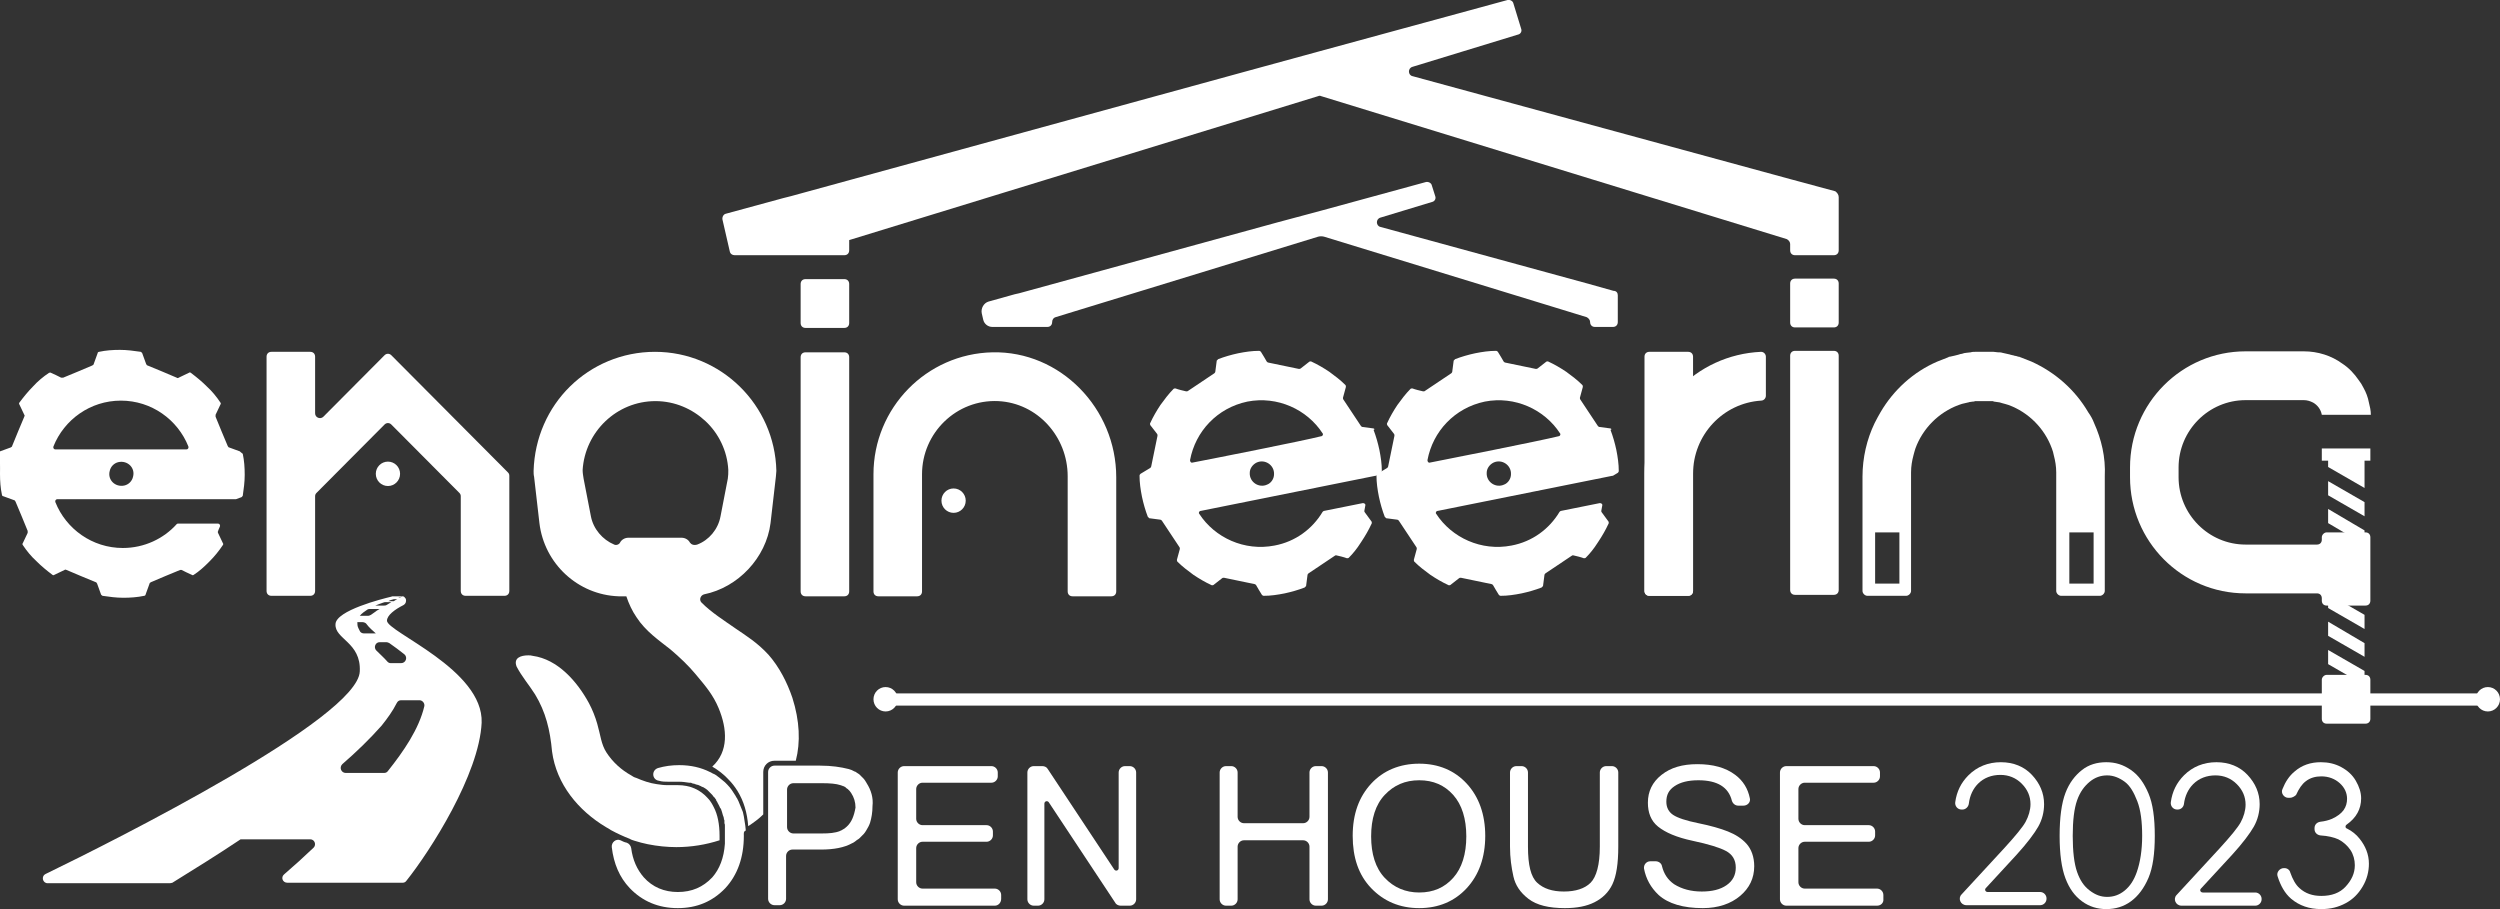 <svg width="759" height="276" viewBox="0 0 759 276" fill="none" xmlns="http://www.w3.org/2000/svg">
<rect x="0" y="0" width="759" height="276" fill="#333333" stroke="none"/>
<g clip-path="url(#clip0_288_9318)">
<path d="M225.828 253.778C225.828 260.296 223.912 265.629 220.226 269.629C216.394 273.629 211.677 275.704 205.781 275.704C199.884 275.704 195.02 273.629 191.187 269.629C188.092 266.37 186.323 262.222 185.733 257.185C185.586 255.704 187.06 254.518 188.386 255.111C188.976 255.407 189.566 255.704 190.303 255.852C191.04 256.148 191.482 256.741 191.629 257.481C192.072 261.037 193.398 264 195.462 266.37C198.115 269.333 201.653 270.815 205.781 270.815C210.055 270.815 213.446 269.333 216.246 266.37C218.458 263.852 219.784 260.444 220.079 256.148V255.555V255.259C220.079 255.111 220.079 254.963 220.079 254.815V254.667C220.079 254.518 220.079 254.37 220.079 254.222C220.079 254.074 220.079 253.926 220.079 253.778C220.079 253.185 220.079 252.741 220.079 252.296C220.079 252 220.079 251.852 220.079 251.555V251.407C220.079 251.259 220.079 251.111 220.079 250.963C220.079 250.815 220.079 250.815 220.079 250.667C220.079 250.37 220.079 250.222 219.932 249.926V249.778C219.932 249.629 219.932 249.629 219.932 249.481C219.932 249.333 219.932 249.333 219.932 249.185C219.932 249.037 219.932 248.889 219.784 248.741C219.784 248.741 219.784 248.741 219.784 248.592C219.784 248.296 219.637 247.852 219.489 247.555C219.342 247.259 219.342 246.815 219.195 246.518C219.195 246.37 219.047 246.222 219.047 246.074C219.047 245.926 218.9 245.778 218.9 245.629C218.9 245.481 218.9 245.481 218.752 245.481C218.752 245.333 218.605 245.333 218.605 245.185C218.458 245.037 218.458 244.741 218.31 244.592C218.31 244.444 218.163 244.444 218.163 244.296C218.163 244.148 218.015 244.148 218.015 244C218.015 244 218.015 243.852 217.868 243.852C217.868 243.852 217.868 243.852 217.868 243.704C217.868 243.704 217.72 243.555 217.72 243.407C217.573 243.259 217.426 243.111 217.426 242.815C217.278 242.667 217.278 242.518 217.131 242.518C217.131 242.518 217.131 242.518 217.131 242.37C217.131 242.222 216.983 242.222 216.836 242.074C216.836 242.074 216.836 242.074 216.689 241.926L216.246 241.333C216.099 241.185 215.952 241.037 215.657 240.741L215.509 240.592L215.362 240.444C215.215 240.296 214.92 240 214.772 239.852C214.625 239.704 214.33 239.555 214.183 239.407C213.888 239.259 213.741 239.111 213.446 238.963C213.446 238.963 213.446 238.963 213.298 238.963C213.298 238.963 213.151 238.815 213.003 238.815C212.856 238.667 212.709 238.667 212.414 238.518C212.119 238.37 211.824 238.222 211.529 238.222C211.382 238.222 211.235 238.074 211.087 238.074C210.94 238.074 210.94 238.074 210.792 237.926H210.645C210.35 237.926 210.055 237.778 209.761 237.629C209.613 237.629 209.466 237.629 209.466 237.629C209.318 237.629 209.171 237.629 209.171 237.629C208.139 237.481 207.255 237.333 206.223 237.333C205.633 237.333 205.191 237.333 204.749 237.333H204.601H204.454C204.012 237.333 203.569 237.333 202.98 237.333C201.948 237.333 201.063 237.333 200.032 237.037C197.968 236.741 197.673 233.926 199.737 233.185C201.801 232.592 203.864 232.296 206.223 232.296C209.76 232.296 212.856 233.037 215.509 234.37C215.952 234.518 216.246 234.815 216.689 234.963C217.131 235.111 217.426 235.407 217.868 235.704C218.015 235.852 218.31 236 218.458 236.148C219.047 236.592 219.489 237.037 220.079 237.481C220.374 237.778 220.521 237.926 220.816 238.222C221.848 239.259 222.585 240.444 223.322 241.629C223.469 241.926 223.617 242.222 223.764 242.37C223.912 242.667 224.059 242.963 224.206 243.259C224.649 244.296 225.091 245.481 225.533 246.518C225.68 246.963 225.68 247.407 225.828 247.852C225.975 248.741 226.123 249.629 226.27 250.667C226.27 251.111 226.418 251.555 226.418 252.148C225.681 252.444 225.828 253.037 225.828 253.778Z" fill="white"/>
<path d="M302.037 274.963H274.472C273.44 274.963 272.556 274.074 272.556 273.037V234.519C272.556 233.482 273.44 232.593 274.472 232.593H301.006C302.037 232.593 302.922 233.482 302.922 234.519V235.704C302.922 236.741 302.037 237.63 301.006 237.63H280.074C279.042 237.63 278.157 238.519 278.157 239.556V248.593C278.157 249.63 279.042 250.519 280.074 250.519H299.531C300.563 250.519 301.448 251.408 301.448 252.445V253.63C301.448 254.667 300.563 255.556 299.531 255.556H280.074C279.042 255.556 278.157 256.445 278.157 257.482V267.852C278.157 268.889 279.042 269.778 280.074 269.778H302.037C303.069 269.778 303.954 270.667 303.954 271.704V272.889C303.954 274.074 303.069 274.963 302.037 274.963Z" fill="white"/>
<path d="M343.016 274.963H340.216C339.626 274.963 338.889 274.667 338.594 274.074L318.399 243.556C317.957 242.963 317.073 243.259 317.073 244V273.037C317.073 274.074 316.188 274.963 315.157 274.963H313.83C312.798 274.963 311.914 274.074 311.914 273.037V234.519C311.914 233.482 312.798 232.593 313.83 232.593H316.483C317.073 232.593 317.81 232.889 318.105 233.482L338.299 264C338.742 264.593 339.626 264.296 339.626 263.556V234.519C339.626 233.482 340.511 232.593 341.542 232.593H343.016C344.048 232.593 344.933 233.482 344.933 234.519V273.037C344.933 274.074 344.048 274.963 343.016 274.963Z" fill="white"/>
<path d="M401.243 274.963H399.474C398.442 274.963 397.557 274.074 397.557 273.037V257.037C397.557 256 396.673 255.111 395.641 255.111H377.657C376.626 255.111 375.741 256 375.741 257.037V273.037C375.741 274.074 374.857 274.963 373.825 274.963H372.203C371.172 274.963 370.287 274.074 370.287 273.037V234.519C370.287 233.482 371.172 232.593 372.203 232.593H373.825C374.857 232.593 375.741 233.482 375.741 234.519V248C375.741 249.037 376.626 249.926 377.657 249.926H395.641C396.673 249.926 397.557 249.037 397.557 248V234.519C397.557 233.482 398.442 232.593 399.474 232.593H401.243C402.275 232.593 403.159 233.482 403.159 234.519V273.037C403.159 274.074 402.275 274.963 401.243 274.963Z" fill="white"/>
<path d="M430.871 231.852C436.768 231.852 441.632 233.926 445.317 237.926C449.002 241.926 450.919 247.259 450.919 253.778C450.919 260.296 449.002 265.63 445.317 269.63C441.632 273.63 436.768 275.704 430.871 275.704C424.975 275.704 420.111 273.63 416.278 269.63C412.445 265.63 410.677 260.296 410.677 253.778C410.677 247.111 412.593 241.926 416.278 237.926C419.963 233.926 424.975 231.852 430.871 231.852ZM430.871 270.963C435.146 270.963 438.536 269.482 441.19 266.519C443.843 263.556 445.17 259.259 445.17 253.926C445.17 248.593 443.843 244.296 441.19 241.334C438.536 238.371 435.146 236.889 430.871 236.889C426.596 236.889 423.206 238.371 420.405 241.334C417.605 244.296 416.278 248.593 416.278 253.926C416.278 259.259 417.605 263.556 420.405 266.519C423.206 269.482 426.744 270.963 430.871 270.963Z" fill="white"/>
<path d="M475.094 275.704C470.229 275.704 466.544 274.815 464.038 272.889C461.532 270.963 460.058 268.741 459.468 266.074C458.879 263.408 458.437 260.445 458.437 257.037V234.519C458.437 233.482 459.321 232.593 460.353 232.593H461.974C463.006 232.593 463.891 233.482 463.891 234.519V257.037C463.891 262.667 464.775 266.222 466.691 268C468.608 269.778 471.261 270.667 474.799 270.667C478.337 270.667 481.137 269.778 482.906 268C484.675 266.222 485.707 262.519 485.707 257.037V234.519C485.707 233.482 486.591 232.593 487.623 232.593H489.392C490.424 232.593 491.308 233.482 491.308 234.519V257.037C491.308 262.222 490.719 265.926 489.539 268.445C488.36 270.963 486.444 272.741 484.085 273.926C481.727 275.111 478.779 275.704 475.094 275.704Z" fill="white"/>
<path d="M516.957 275.704C511.061 275.704 506.491 274.37 503.543 271.704C501.185 269.481 499.711 266.815 499.121 263.704C498.974 262.519 499.858 261.481 501.037 261.481H502.659C503.543 261.481 504.428 262.074 504.575 262.963C505.165 265.333 506.344 267.111 508.26 268.444C510.619 269.926 513.42 270.667 516.663 270.667C519.758 270.667 522.264 270.074 524.18 268.741C526.097 267.407 526.981 265.63 526.981 263.407C526.981 261.037 525.949 259.407 524.033 258.37C522.117 257.333 518.726 256.296 513.862 255.259C508.997 254.222 505.607 252.741 503.396 250.963C501.185 249.185 500.3 246.667 500.3 243.704C500.3 240.296 501.627 237.481 504.428 235.259C507.228 233.037 510.766 232 515.336 232C520.053 232 523.885 233.037 526.834 235.259C529.192 237.037 530.666 239.407 531.256 242.37C531.551 243.556 530.519 244.593 529.34 244.593H527.718C526.834 244.593 526.097 244 525.802 243.111C524.77 238.963 521.38 236.889 515.631 236.889C512.535 236.889 510.177 237.481 508.408 238.667C506.639 239.852 505.902 241.333 505.902 243.407C505.902 245.185 506.639 246.519 507.965 247.407C509.292 248.296 511.945 249.185 515.631 249.926C519.316 250.667 522.411 251.556 524.622 252.444C526.834 253.333 528.75 254.519 530.224 256.148C531.698 257.778 532.582 260.148 532.582 262.963C532.582 266.667 531.108 269.63 528.308 272C525.507 274.37 521.674 275.704 516.957 275.704Z" fill="white"/>
<path d="M569.876 274.963H542.311C541.279 274.963 540.395 274.074 540.395 273.037V234.519C540.395 233.482 541.279 232.593 542.311 232.593H568.845C569.876 232.593 570.761 233.482 570.761 234.519V235.704C570.761 236.741 569.876 237.63 568.845 237.63H547.913C546.881 237.63 545.996 238.519 545.996 239.556V248.593C545.996 249.63 546.881 250.519 547.913 250.519H567.371C568.402 250.519 569.287 251.408 569.287 252.445V253.63C569.287 254.667 568.402 255.556 567.371 255.556H547.913C546.881 255.556 545.996 256.445 545.996 257.482V267.852C545.996 268.889 546.881 269.778 547.913 269.778H569.876C570.908 269.778 571.793 270.667 571.793 271.704V272.889C571.94 274.074 571.056 274.963 569.876 274.963Z" fill="white"/>
<path d="M595.82 245.778H595.525C594.346 245.778 593.461 244.741 593.609 243.556C594.051 240.296 595.378 237.63 597.589 235.407C600.242 232.741 603.633 231.407 607.465 231.407C611.298 231.407 614.541 232.741 616.899 235.259C619.258 237.778 620.584 240.741 620.584 244.148C620.584 246.519 619.995 248.889 618.815 250.963C617.636 253.037 615.425 256 612.182 259.556L602.895 269.63C602.453 270.074 602.748 270.815 603.485 270.815H619.405C620.437 270.815 621.321 271.704 621.321 272.741V272.889C621.321 273.926 620.437 274.815 619.405 274.815H596.999C595.23 274.815 594.346 272.741 595.525 271.556L608.644 257.333C611.887 253.778 614.098 251.111 614.983 249.482C615.867 247.852 616.457 245.926 616.457 244.148C616.457 241.778 615.573 239.704 613.804 237.926C612.035 236.148 609.824 235.259 607.318 235.259C604.664 235.259 602.306 236.148 600.537 237.926C599.063 239.407 598.031 241.482 597.736 244C597.589 245.037 596.704 245.778 595.82 245.778Z" fill="white"/>
<path d="M625.302 253.778C625.302 248.148 625.891 243.852 627.07 240.741C628.25 237.63 630.019 235.407 632.082 233.778C634.146 232.148 636.652 231.407 639.453 231.407C642.253 231.407 644.612 232.148 646.97 233.778C649.329 235.407 650.95 237.778 652.277 240.889C653.604 244 654.193 248.296 654.193 253.778C654.193 259.111 653.604 263.407 652.277 266.519C650.95 269.63 649.181 272 646.97 273.63C644.759 275.259 642.253 276 639.453 276C636.799 276 634.293 275.259 632.082 273.63C629.871 272 628.25 269.778 627.07 266.667C625.891 263.556 625.302 259.259 625.302 253.778ZM629.281 253.778C629.281 258.519 629.724 262.222 630.608 264.741C631.493 267.259 632.672 269.037 634.441 270.37C636.21 271.704 637.831 272.296 639.747 272.296C641.664 272.296 643.433 271.704 645.054 270.37C646.676 269.037 647.855 267.259 648.739 264.741C649.771 261.778 650.361 258.074 650.361 253.778C650.361 249.482 649.919 245.926 648.887 243.259C647.855 240.593 646.676 238.519 645.054 237.333C643.433 236.148 641.664 235.407 639.747 235.407C637.831 235.407 636.062 236 634.441 237.333C632.819 238.667 631.493 240.445 630.608 242.963C629.724 245.482 629.281 249.037 629.281 253.778Z" fill="white"/>
<path d="M661.122 245.778H660.974C659.795 245.778 658.91 244.741 659.058 243.556C659.5 240.296 660.827 237.63 663.038 235.407C665.691 232.741 669.082 231.407 672.914 231.407C676.747 231.407 679.99 232.741 682.348 235.259C684.707 237.778 686.033 240.741 686.033 244.148C686.033 246.519 685.444 248.889 684.264 250.963C683.085 253.037 680.874 256 677.631 259.556L668.197 269.778C667.755 270.222 668.05 270.963 668.787 270.963H684.707C685.739 270.963 686.623 271.852 686.623 272.889V273.037C686.623 274.074 685.739 274.963 684.707 274.963H662.301C660.532 274.963 659.647 272.889 660.827 271.704L673.946 257.482C677.189 253.926 679.4 251.259 680.284 249.63C681.169 248 681.759 246.074 681.759 244.296C681.759 241.926 680.874 239.852 679.105 238.074C677.336 236.296 675.125 235.407 672.619 235.407C669.966 235.407 667.607 236.296 665.839 238.074C664.364 239.556 663.333 241.63 663.038 244.148C662.89 245.037 662.153 245.778 661.122 245.778Z" fill="white"/>
<path d="M695.173 242.222H694.73C693.404 242.222 692.372 240.741 692.962 239.556C693.846 237.333 695.025 235.556 696.647 234.222C698.858 232.296 701.511 231.407 704.607 231.407C706.818 231.407 708.882 231.852 710.798 232.889C712.714 233.926 714.188 235.259 715.22 237.037C716.252 238.815 716.841 240.593 716.841 242.37C716.841 245.63 715.367 248.296 712.419 250.37C711.977 250.667 711.977 251.407 712.567 251.556C714.041 252.296 715.367 253.333 716.399 254.667C718.168 256.889 719.2 259.407 719.2 262.222C719.2 264.593 718.61 266.963 717.284 269.185C715.957 271.407 714.336 273.037 712.124 274.222C709.913 275.407 707.555 276 704.754 276C701.069 276 698.121 274.963 695.615 272.889C693.699 271.259 692.372 268.889 691.487 266.074C691.045 264.889 692.077 263.556 693.404 263.556H693.551C694.436 263.556 695.173 264.148 695.32 264.889C696.057 266.963 696.942 268.593 698.121 269.63C699.89 271.259 702.101 272 704.754 272C707.85 272 710.356 271.111 712.124 269.185C713.893 267.259 714.925 265.185 714.925 262.667C714.925 261.037 714.483 259.407 713.599 258.074C712.714 256.741 711.387 255.556 709.913 254.815C708.587 254.222 706.818 253.778 704.459 253.63C703.427 253.482 702.69 252.741 702.69 251.704V251.407C702.69 250.37 703.427 249.63 704.459 249.482C705.786 249.333 706.965 249.037 707.997 248.593C709.618 247.852 710.798 246.963 711.535 245.926C712.272 244.889 712.567 243.704 712.567 242.519C712.567 240.741 711.83 239.111 710.356 237.778C708.881 236.445 706.965 235.704 704.754 235.704C702.985 235.704 701.364 236.148 700.037 237.185C698.858 238.074 697.973 239.407 697.089 241.333C696.647 241.778 695.91 242.222 695.173 242.222Z" fill="white"/>
<path d="M72.819 137.037L69.576 135.852C69.429 135.852 69.281 135.704 69.134 135.407C67.66 132 66.923 130.074 65.449 126.518C65.449 126.37 65.449 126.222 65.449 125.926L66.923 122.815C67.07 122.667 67.07 122.37 66.923 122.222C65.744 120.444 64.417 118.815 62.796 117.333C61.322 115.852 59.7 114.518 57.931 113.185C57.784 113.037 57.489 113.037 57.342 113.185L54.246 114.667C54.099 114.815 53.804 114.815 53.656 114.667C50.266 113.185 48.35 112.444 44.812 110.963C44.664 110.963 44.517 110.815 44.37 110.518C44.075 109.778 43.485 108 43.19 107.259C43.19 107.111 42.896 106.963 42.748 106.815C40.684 106.518 38.621 106.222 36.41 106.222C34.199 106.222 32.135 106.37 30.071 106.815C29.924 106.815 29.629 106.963 29.629 107.259L28.45 110.518C28.45 110.667 28.302 110.815 28.008 110.963C24.617 112.444 22.701 113.185 19.163 114.667C19.016 114.667 18.868 114.667 18.573 114.667C17.984 114.37 16.215 113.481 15.478 113.185C15.33 113.037 15.036 113.185 14.888 113.185C13.119 114.37 11.498 115.704 10.024 117.333C8.55 118.815 7.223 120.444 5.896 122.222C5.749 122.37 5.749 122.667 5.896 122.815L7.37 125.926C7.518 126.074 7.518 126.222 7.37 126.518C5.896 129.926 5.159 131.852 3.685 135.407C3.685 135.556 3.538 135.704 3.243 135.852L8.31485e-05 137.037C-0.147 137.185 -0.295 137.333 -0.442 137.481C0.147 139.556 8.31485e-05 141.63 8.31485e-05 143.852C8.31485e-05 146.074 0.147 148.148 0.59 150.222C0.59 150.37 0.737 150.667 1.032 150.667L4.275 151.852C4.422 151.852 4.57 152 4.717 152.296C6.191 155.704 6.928 157.63 8.402 161.185C8.402 161.333 8.402 161.481 8.402 161.778L6.928 164.889C6.781 165.037 6.781 165.333 6.928 165.481C8.107 167.259 9.434 168.889 11.056 170.37C12.53 171.852 14.151 173.185 15.92 174.518C16.067 174.667 16.362 174.667 16.51 174.518L19.605 173.037C19.753 172.889 19.9 172.889 20.195 173.037C23.585 174.518 25.502 175.259 29.039 176.741C29.187 176.741 29.334 176.889 29.482 177.185C29.776 177.926 30.366 179.704 30.661 180.444C30.661 180.593 30.956 180.741 31.103 180.889C33.167 181.185 35.23 181.481 37.441 181.481C39.505 181.481 41.716 181.333 43.78 180.889C43.927 180.889 44.222 180.741 44.222 180.444L45.401 177.185C45.401 177.037 45.549 176.889 45.844 176.741C49.234 175.259 51.15 174.518 54.688 173.037C54.836 173.037 54.983 173.037 55.13 173.037C55.72 173.333 57.489 174.222 58.226 174.518C58.373 174.667 58.668 174.667 58.816 174.518C60.437 173.481 61.911 172.148 63.238 170.815C63.385 170.667 63.533 170.518 63.68 170.37C65.154 168.889 66.481 167.259 67.66 165.481C67.807 165.333 67.807 165.037 67.66 164.889L66.186 161.778C66.186 161.63 66.038 161.481 66.186 161.333C66.333 160.741 66.628 160.296 66.776 159.852C66.923 159.407 66.628 158.963 66.186 158.963H54.099C53.951 158.963 53.804 158.963 53.656 159.111C49.676 163.556 43.78 166.37 37.294 166.37C28.008 166.37 20.047 160.593 16.805 152.444C16.657 152 16.952 151.556 17.394 151.556C24.175 151.556 69.281 151.556 71.493 151.556H71.64L73.261 150.963C73.409 150.963 73.556 150.667 73.704 150.518C73.999 148.444 74.293 146.37 74.293 144.148C74.293 141.926 74.146 139.852 73.704 137.778C73.114 137.333 72.967 137.185 72.819 137.037ZM37.736 147.407C34.936 148 32.577 145.63 33.314 142.963C33.609 141.63 34.641 140.593 35.968 140.296C38.768 139.704 41.127 142.074 40.39 144.741C40.095 146.074 39.063 147.111 37.736 147.407ZM16.805 136.444C16.362 136.444 16.067 136 16.215 135.556C19.458 127.407 27.418 121.63 36.705 121.63C45.991 121.63 53.951 127.407 57.194 135.556C57.342 136 57.047 136.444 56.605 136.444C51.445 136.444 22.259 136.444 16.805 136.444Z" fill="white"/>
<path d="M154.63 144.445V179.408C154.63 180.296 154.041 180.889 153.156 180.889H141.363C140.479 180.889 139.889 180.296 139.889 179.408V150.667C139.889 150.222 139.742 149.926 139.447 149.63L118.81 128.889C118.221 128.296 117.336 128.296 116.746 128.889L96.109 149.63C95.815 149.926 95.667 150.222 95.667 150.667V179.408C95.667 180.296 95.078 180.889 94.193 180.889H82.401C81.516 180.889 80.927 180.296 80.927 179.408V108.296C80.927 107.408 81.516 106.815 82.401 106.815H94.193C95.078 106.815 95.667 107.408 95.667 108.296V125.482C95.667 126.815 97.289 127.408 98.173 126.519L116.746 107.852C117.336 107.259 118.221 107.259 118.81 107.852L139.889 129.037L154.188 143.408C154.483 143.704 154.63 144 154.63 144.445Z" fill="white"/>
<path d="M117.778 147.555C119.814 147.555 121.464 145.897 121.464 143.851C121.464 141.806 119.814 140.148 117.778 140.148C115.743 140.148 114.093 141.806 114.093 143.851C114.093 145.897 115.743 147.555 117.778 147.555Z" fill="white"/>
<path d="M338.889 144.889V179.556C338.889 180.445 338.3 181.037 337.415 181.037H325.623C324.738 181.037 324.148 180.445 324.148 179.556V144.593C324.148 132.593 315.009 122.371 303.069 121.778C290.392 121.185 279.926 131.408 279.926 144V179.556C279.926 180.445 279.337 181.037 278.452 181.037H266.66C265.775 181.037 265.186 180.445 265.186 179.556V144C265.186 123.852 281.253 107.408 301.3 106.963C321.937 106.519 338.889 124 338.889 144.889Z" fill="white"/>
<path d="M289.508 155.703C291.543 155.703 293.193 154.045 293.193 152C293.193 149.954 291.543 148.296 289.508 148.296C287.472 148.296 285.823 149.954 285.823 152C285.823 154.045 287.472 155.703 289.508 155.703Z" fill="white"/>
<path d="M417.015 130.074L413.625 129.629C413.477 129.629 413.33 129.481 413.183 129.333C411.119 126.222 409.94 124.444 407.876 121.333C407.729 121.185 407.729 121.037 407.729 120.741L408.613 117.481C408.613 117.333 408.613 117.037 408.466 116.889C406.991 115.407 405.223 114.074 403.601 112.889C401.832 111.703 400.063 110.666 398.147 109.778C398 109.629 397.705 109.778 397.557 109.778L394.904 111.852C394.757 112 394.609 112 394.314 112C390.629 111.259 388.713 110.815 385.028 110.074C384.88 110.074 384.733 109.926 384.586 109.778C384.291 109.185 383.259 107.555 382.817 106.815C382.669 106.666 382.522 106.518 382.227 106.518C380.163 106.518 378.1 106.815 375.889 107.259C373.825 107.703 371.761 108.296 369.845 109.037C369.697 109.185 369.55 109.333 369.403 109.481L368.96 112.889C368.96 113.037 368.813 113.185 368.666 113.333C365.57 115.407 363.801 116.592 360.706 118.666C360.558 118.815 360.411 118.815 360.116 118.815C359.379 118.666 357.61 118.222 356.873 117.926C356.726 117.926 356.431 117.926 356.283 118.074C354.809 119.555 353.483 121.333 352.303 122.963C351.124 124.741 350.092 126.518 349.208 128.444C349.06 128.592 349.208 128.889 349.208 129.037L351.272 131.703C351.419 131.852 351.419 132 351.419 132.296C350.682 136 350.24 137.926 349.503 141.629C349.503 141.778 349.355 141.926 349.208 142.074L346.26 143.852C346.112 144 345.965 144.148 345.965 144.444C345.965 146.518 346.26 148.592 346.702 150.815C347.144 152.889 347.734 154.963 348.471 156.889C348.618 157.037 348.766 157.185 348.913 157.333L352.303 157.778C352.451 157.778 352.598 157.926 352.746 158.074C354.809 161.185 355.989 162.963 358.052 166.074C358.2 166.222 358.2 166.37 358.2 166.666L357.315 169.926C357.315 170.074 357.315 170.37 357.463 170.518C358.937 172 360.706 173.333 362.327 174.518C364.096 175.703 365.865 176.741 367.781 177.629C367.929 177.778 368.223 177.629 368.371 177.629L371.024 175.555C371.171 175.407 371.319 175.407 371.614 175.407C375.299 176.148 377.215 176.592 380.9 177.333C381.048 177.333 381.195 177.481 381.343 177.629C381.637 178.222 382.669 179.852 383.111 180.592C383.259 180.741 383.406 180.889 383.701 180.889C385.765 180.889 387.829 180.592 390.04 180.148C392.103 179.703 394.167 179.111 396.083 178.37C396.231 178.222 396.378 178.074 396.526 177.926L396.968 174.518C396.968 174.37 397.115 174.222 397.263 174.074C400.358 172 402.127 170.815 405.223 168.741C405.37 168.592 405.517 168.592 405.665 168.592C406.402 168.741 408.171 169.185 408.908 169.481C409.055 169.481 409.35 169.481 409.497 169.333C410.824 168 412.003 166.518 413.035 164.889C413.183 164.741 413.183 164.592 413.33 164.444C414.509 162.666 415.541 160.889 416.426 158.963C416.573 158.815 416.426 158.518 416.426 158.37L414.362 155.555C414.214 155.407 414.214 155.259 414.214 155.111C414.362 154.518 414.362 154.074 414.509 153.481C414.657 153.037 414.214 152.741 413.772 152.741L401.98 155.111C401.832 155.111 401.685 155.259 401.537 155.407C398.442 160.592 393.283 164.444 386.944 165.629C377.805 167.407 368.813 163.259 364.096 156C363.801 155.703 364.096 155.111 364.538 155.111C371.171 153.778 415.394 144.889 417.605 144.444H417.752L419.226 143.555C419.374 143.407 419.521 143.259 419.521 142.963C419.521 140.889 419.226 138.815 418.784 136.592C418.342 134.518 417.752 132.444 417.015 130.518C417.457 130.37 417.31 130.222 417.015 130.074ZM384.733 147.111C382.227 148.296 379.279 146.37 379.426 143.555C379.426 142.222 380.311 141.037 381.49 140.444C383.996 139.259 386.944 141.185 386.797 144C386.797 145.333 385.912 146.666 384.733 147.111ZM362.032 140.444C361.59 140.592 361.295 140.148 361.295 139.703C362.917 130.963 369.55 123.852 378.689 121.926C387.829 120.148 396.82 124.296 401.537 131.555C401.832 131.852 401.537 132.444 401.095 132.444C395.936 133.778 367.486 139.407 362.032 140.444Z" fill="white"/>
<path d="M488.95 130.074L485.559 129.629C485.412 129.629 485.265 129.481 485.117 129.333C483.053 126.222 481.874 124.444 479.81 121.333C479.663 121.185 479.663 121.037 479.663 120.741L480.547 117.481C480.547 117.333 480.547 117.037 480.4 116.889C478.926 115.407 477.157 114.074 475.536 112.889C473.767 111.703 471.998 110.666 470.082 109.778C469.934 109.629 469.639 109.778 469.492 109.778L466.839 111.852C466.691 112 466.544 112 466.249 112C462.564 111.259 460.648 110.815 456.962 110.074C456.815 110.074 456.668 109.926 456.52 109.778C456.225 109.185 455.193 107.555 454.751 106.815C454.604 106.666 454.456 106.518 454.162 106.518C452.098 106.518 450.034 106.815 447.823 107.259C445.759 107.703 443.696 108.296 441.779 109.037C441.632 109.185 441.485 109.333 441.337 109.481L440.895 112.889C440.895 113.037 440.748 113.185 440.6 113.333C437.505 115.407 435.736 116.592 432.64 118.666C432.493 118.815 432.345 118.815 432.051 118.815C431.313 118.666 429.545 118.222 428.808 117.926C428.66 117.926 428.365 117.926 428.218 118.074C426.744 119.555 425.417 121.333 424.238 122.963C423.059 124.741 422.027 126.518 421.142 128.444C420.995 128.592 421.142 128.889 421.142 129.037L423.206 131.703C423.353 131.852 423.354 132 423.354 132.296C422.616 136 422.174 137.926 421.437 141.629C421.437 141.778 421.29 141.926 421.142 142.074L418.194 143.852C418.047 144 417.899 144.148 417.899 144.444C417.899 146.518 418.194 148.592 418.636 150.815C419.079 152.889 419.668 154.963 420.405 156.889C420.553 157.037 420.7 157.185 420.848 157.333L424.238 157.778C424.385 157.778 424.533 157.926 424.68 158.074C426.744 161.185 427.923 162.963 429.987 166.074C430.134 166.222 430.134 166.37 430.134 166.666L429.25 169.926C429.25 170.074 429.25 170.37 429.397 170.518C430.871 172 432.64 173.333 434.262 174.518C436.031 175.703 437.799 176.741 439.716 177.629C439.863 177.778 440.158 177.629 440.305 177.629L442.959 175.555C443.106 175.407 443.253 175.407 443.548 175.407C447.233 176.148 449.15 176.592 452.835 177.333C452.982 177.333 453.13 177.481 453.277 177.629C453.572 178.222 454.604 179.852 455.046 180.592C455.193 180.741 455.341 180.889 455.636 180.889C457.699 180.889 459.763 180.592 461.974 180.148C464.038 179.703 466.102 179.111 468.018 178.37C468.165 178.222 468.313 178.074 468.46 177.926L468.902 174.518C468.902 174.37 469.05 174.222 469.197 174.074C472.293 172 474.062 170.815 477.157 168.741C477.305 168.592 477.452 168.592 477.599 168.592C478.336 168.741 480.105 169.185 480.842 169.481C480.99 169.481 481.285 169.481 481.432 169.333C482.759 168 483.938 166.518 484.97 164.889C485.117 164.741 485.117 164.592 485.265 164.444C486.444 162.666 487.476 160.889 488.36 158.963C488.507 158.815 488.36 158.518 488.36 158.37L486.296 155.555C486.149 155.407 486.149 155.259 486.149 155.111C486.296 154.518 486.296 154.074 486.444 153.481C486.591 153.037 486.149 152.741 485.707 152.741L473.914 155.111C473.767 155.111 473.619 155.259 473.472 155.407C470.376 160.592 465.217 164.444 458.879 165.629C449.739 167.407 440.748 163.259 436.03 156C435.736 155.703 436.031 155.111 436.473 155.111C443.106 153.778 487.328 144.889 489.539 144.444H489.687L491.161 143.555C491.308 143.407 491.456 143.259 491.456 142.963C491.456 140.889 491.161 138.815 490.719 136.592C490.276 134.518 489.687 132.444 488.95 130.518C489.392 130.37 489.245 130.222 488.95 130.074ZM456.668 147.111C454.162 148.296 451.213 146.37 451.361 143.555C451.361 142.222 452.245 141.037 453.425 140.444C455.93 139.259 458.879 141.185 458.731 144C458.731 145.333 457.847 146.666 456.668 147.111ZM434.114 140.444C433.672 140.592 433.377 140.148 433.377 139.703C434.999 130.963 441.632 123.852 450.771 121.926C459.91 120.148 468.902 124.296 473.619 131.555C473.914 131.852 473.619 132.444 473.177 132.444C467.87 133.778 439.421 139.407 434.114 140.444Z" fill="white"/>
<path d="M240.569 211.852C238.947 207.111 236.589 202.519 233.346 198.815C229.955 195.111 226.565 193.037 223.322 190.815C219.932 188.445 215.952 185.926 213.003 182.963C212.119 182.074 212.709 180.741 213.74 180.445C224.059 178.37 232.609 169.333 233.935 158.815L235.557 144.741C235.557 144.148 235.704 143.556 235.704 142.963C235.262 122.963 218.9 106.815 198.852 106.815C188.829 106.815 179.689 110.815 173.056 117.333C166.423 123.852 162.295 132.889 162 142.963C162 143.556 162 144.148 162.148 144.741L163.769 158.815C165.243 171.111 175.415 180.593 187.797 181.037C188.092 181.037 188.386 181.037 188.681 181.037H190.155C190.892 183.259 191.924 185.482 193.251 187.408C196.052 191.704 200.032 194.371 203.569 197.185C206.37 199.556 209.023 202.074 211.235 204.741C214.477 208.593 216.541 211.111 218.163 214.963C220.816 221.333 221.258 228.148 216.246 232.741C218.015 233.778 219.784 235.111 221.258 236.741C222.29 237.778 223.174 238.963 223.912 240.148C225.828 243.259 226.86 246.815 227.155 250.815C228.776 249.778 230.397 248.593 231.724 247.259V234.37C231.724 232.445 233.198 230.963 235.114 230.963H241.6C243.074 225.333 242.78 218.815 240.569 211.852ZM209.466 164.741C209.023 163.852 207.992 163.259 206.96 163.259H190.745C189.713 163.259 188.681 163.852 188.239 164.741C187.944 165.333 187.06 165.63 186.47 165.333C182.932 163.852 180.132 160.593 179.395 156.741L177.183 145.333C177.036 144.445 176.889 143.556 176.889 142.667C177.626 131.111 187.207 121.778 199 121.778C204.896 121.778 210.203 124.148 214.183 127.852C218.163 131.556 220.816 136.889 221.111 142.667C221.111 143.556 221.111 144.445 220.963 145.333L218.752 156.741C218.015 160.741 215.215 164 211.677 165.333C210.645 165.63 209.908 165.333 209.466 164.741Z" fill="white"/>
<path d="M257.815 108.444V179.555C257.815 180.444 257.226 181.037 256.341 181.037H244.549C243.664 181.037 243.074 180.444 243.074 179.555V108.444C243.074 107.555 243.664 106.963 244.549 106.963H256.341C257.226 106.963 257.815 107.555 257.815 108.444Z" fill="white"/>
<path d="M257.815 86.222V98.074C257.815 98.963 257.226 99.555 256.341 99.555H244.549C243.664 99.555 243.074 98.963 243.074 98.074V86.222C243.074 85.333 243.664 84.74 244.549 84.74H256.341C257.226 84.74 257.815 85.333 257.815 86.222Z" fill="white"/>
<path d="M558.231 108V179.111C558.231 180 557.642 180.592 556.757 180.592H544.965C544.08 180.592 543.491 180 543.491 179.111V108C543.491 107.111 544.08 106.518 544.965 106.518H556.757C557.642 106.518 558.231 107.111 558.231 108Z" fill="white"/>
<path d="M558.231 86.074V97.926C558.231 98.815 557.642 99.407 556.757 99.407H544.965C544.08 99.407 543.491 98.815 543.491 97.926V86.074C543.491 85.185 544.08 84.593 544.965 84.593H556.757C557.642 84.593 558.231 85.185 558.231 86.074Z" fill="white"/>
<path d="M536.12 108.296V120.148C536.12 120.889 535.53 121.63 534.646 121.63C523.148 122.37 514.009 132 514.009 143.852V179.408C514.009 180.296 513.419 180.889 512.535 180.889H500.742C499.858 180.889 499.268 180.296 499.268 179.408V143.852C499.268 123.852 514.893 107.704 534.646 106.815C535.53 106.815 536.12 107.556 536.12 108.296Z" fill="white"/>
<path d="M512.535 180.889H500.742C500.005 180.889 499.268 180.296 499.268 179.408V108.296C499.268 107.408 499.858 106.815 500.742 106.815H512.535C513.419 106.815 514.009 107.408 514.009 108.296V179.408C514.009 180.148 513.419 180.889 512.535 180.889Z" fill="white"/>
<path d="M717.873 186.667V190.963L706.818 184.592V180.296L717.873 186.667Z" fill="white"/>
<path d="M717.873 195.259V199.407L706.818 193.037V188.74L717.873 195.259Z" fill="white"/>
<path d="M717.873 161.037V165.333L706.818 158.815V154.518L717.873 161.037Z" fill="white"/>
<path d="M717.873 152.444V156.741L706.818 150.37V146.074L717.873 152.444Z" fill="white"/>
<path d="M719.642 136.148V139.852H717.873V148.148L706.818 141.778V139.852H704.901V136.148H719.642Z" fill="white"/>
<path d="M755.315 210.518H268.871V214.222H755.315V210.518Z" fill="white"/>
<path d="M268.871 216C270.906 216 272.556 214.341 272.556 212.296C272.556 210.25 270.906 208.592 268.871 208.592C266.835 208.592 265.186 210.25 265.186 212.296C265.186 214.341 266.835 216 268.871 216Z" fill="white"/>
<path d="M755.315 216C757.35 216 759 214.341 759 212.296C759 210.25 757.35 208.592 755.315 208.592C753.279 208.592 751.629 210.25 751.629 212.296C751.629 214.341 753.279 216 755.315 216Z" fill="white"/>
<path d="M706.375 204.888H718.168C719.052 204.888 719.642 205.481 719.642 206.37V218.222C719.642 219.111 719.052 219.703 718.168 219.703H706.375C705.491 219.703 704.901 219.111 704.901 218.222V206.37C704.901 205.629 705.638 204.888 706.375 204.888Z" fill="white"/>
<path d="M717.873 203.703V207.999L706.818 201.629V197.333L717.873 203.703Z" fill="white"/>
<path d="M210.203 237.333C209.908 237.185 209.613 237.185 209.318 237.037C209.613 237.185 209.908 237.185 210.203 237.333Z" fill="white"/>
<path d="M210.648 237.484C210.499 237.484 210.35 237.333 210.35 237.333C210.499 237.484 210.648 237.484 210.648 237.484Z" fill="white"/>
<path d="M263.122 237.778C262.975 237.482 262.827 237.333 262.68 237.037C262.532 236.889 262.385 236.593 262.237 236.445C262.09 236.296 261.795 236 261.648 235.852C261.5 235.704 261.206 235.408 261.058 235.259C260.911 235.111 260.763 234.963 260.469 234.815C260.321 234.667 260.174 234.667 260.026 234.519C259.879 234.371 259.584 234.222 259.437 234.222C259.142 234.074 258.847 233.926 258.552 233.778C258.257 233.63 257.963 233.63 257.668 233.482C255.309 232.889 252.509 232.445 248.971 232.445H235.115C234.083 232.445 233.198 233.333 233.198 234.371V272.889C233.198 273.926 234.083 274.815 235.115 274.815H236.736C237.768 274.815 238.652 273.926 238.652 272.889V259.852C238.652 258.815 239.537 257.926 240.569 257.926H249.266C253.098 257.926 256.341 257.333 258.7 256C259.142 255.852 259.437 255.556 259.879 255.259C260.174 254.963 260.616 254.815 260.911 254.519C261.206 254.222 261.5 253.926 261.795 253.63C261.943 253.482 262.09 253.333 262.237 253.185C262.532 252.889 262.68 252.593 262.975 252.148C263.417 251.408 263.859 250.667 264.154 249.778C264.596 248.296 264.891 246.667 264.891 244.741C265.186 242.222 264.449 239.852 263.122 237.778ZM257.078 250.963C256.636 251.408 256.194 251.704 255.604 252C255.457 252.148 255.162 252.148 255.015 252.296C253.54 252.889 251.772 253.037 249.56 253.037H240.863C239.832 253.037 238.947 252.148 238.947 251.111V239.704C238.947 238.667 239.832 237.778 240.863 237.778H249.56C251.919 237.778 253.835 237.926 255.162 238.371C255.309 238.371 255.457 238.519 255.604 238.519C255.752 238.519 255.899 238.667 255.899 238.667C255.899 238.667 255.899 238.667 256.046 238.667C256.194 238.667 256.194 238.815 256.341 238.815C256.489 238.815 256.636 238.963 256.783 239.111C256.931 239.259 257.078 239.408 257.373 239.556C257.52 239.704 257.668 239.852 257.668 239.852C257.815 240 257.815 240 257.963 240.148C258.11 240.296 258.257 240.593 258.405 240.741C259.289 242.074 259.732 243.556 259.732 245.185C259.289 247.704 258.552 249.63 257.078 250.963Z" fill="white"/>
<path d="M218.458 253.777C218.458 254.222 218.458 254.666 218.458 255.111C214.33 256.444 209.908 257.185 205.338 257.185C202.538 257.185 199.589 256.889 196.641 256.296C195.315 256 193.988 255.703 192.661 255.259C192.219 255.111 191.629 254.963 191.187 254.666C189.271 253.926 187.355 253.037 185.438 252C184.996 251.703 184.554 251.407 183.964 251.111C175.562 246.074 168.929 238.074 167.602 228.148C167.012 221.629 165.686 216.148 162.443 210.814C160.674 208 158.463 205.481 156.841 202.37C155.809 199.703 158.168 198.963 160.379 198.963C160.821 198.963 161.264 198.963 161.706 199.111C169.371 200.148 175.267 206.963 178.805 213.481C179.837 215.407 180.721 217.629 181.311 219.703C182.343 223.259 182.49 225.926 184.112 228.444C186.028 231.407 188.681 233.777 191.629 235.407C192.072 235.703 192.514 236 193.104 236.148C195.167 237.037 197.231 237.777 199.442 238.074C200.474 238.222 201.506 238.37 202.538 238.37C202.98 238.37 203.569 238.37 204.159 238.37C204.306 238.37 204.306 238.37 204.454 238.37C204.896 238.37 205.338 238.37 205.781 238.37C209.466 238.37 212.561 239.703 214.92 242.37C215.657 243.111 216.246 244.148 216.689 245.037C217.868 247.259 218.458 250.222 218.458 253.777Z" fill="white"/>
<path d="M704.902 163.111V163.851C704.902 164.74 704.312 165.333 703.427 165.333H681.759C670.556 165.333 661.416 156.148 661.416 144.888V141.926C661.416 130.666 670.556 121.481 681.759 121.481H699.447C700.479 121.481 701.364 121.777 702.248 122.222C703.575 122.963 704.607 124.296 704.902 125.926H719.79C719.79 124.592 719.495 123.407 719.2 122.222C718.905 120.592 718.316 119.111 717.579 117.777C717.136 116.888 716.694 116.148 716.104 115.407C714.778 113.481 713.156 111.703 711.093 110.37C707.85 108 703.722 106.666 699.447 106.666H681.759C662.448 106.666 646.676 122.37 646.676 141.926V144.888C646.676 164.296 662.301 180.148 681.759 180.148H703.427C704.312 180.148 704.902 180.74 704.902 181.629V182.37C704.902 183.259 705.491 183.851 706.376 183.851H718.168C719.053 183.851 719.642 183.259 719.642 182.37V163.111C719.642 162.222 719.053 161.629 718.168 161.629H706.376C705.639 161.629 704.902 162.37 704.902 163.111ZM704.902 173.481C704.902 175.111 703.575 176.444 701.953 176.444H681.611C664.365 176.444 650.361 162.37 650.361 145.037V142.074C650.361 124.74 664.365 110.666 681.611 110.666H699.3C705.049 110.666 710.061 113.629 713.009 118.074C714.188 120 712.861 122.518 710.503 122.518H708.292C707.555 122.518 706.67 122.074 706.228 121.481C704.607 119.407 701.953 118.074 699.153 118.074H681.464C668.197 118.074 657.584 128.888 657.584 142.074V145.037C657.584 158.37 668.344 169.037 681.464 169.037H701.806C703.427 169.037 704.754 170.37 704.754 172V173.481H704.902Z" fill="white"/>
<path d="M710.798 122.37H708.587C707.85 122.37 706.965 121.926 706.523 121.333C704.902 119.259 702.248 117.926 699.448 117.926H681.759C668.492 117.926 657.879 128.74 657.879 141.926V144.888C657.879 158.222 668.639 168.888 681.759 168.888H702.101C703.722 168.888 705.049 170.222 705.049 171.851V173.481C705.049 175.111 703.722 176.444 702.101 176.444H681.759C664.512 176.444 650.508 162.37 650.508 145.037V142.074C650.508 124.74 664.512 110.666 681.759 110.666H699.448C705.196 110.666 710.208 113.629 713.156 118.074C714.483 119.851 713.009 122.37 710.798 122.37Z" fill="white"/>
<path d="M117.484 188.444C117.484 186.814 119.842 185.037 122.495 183.703C123.232 183.259 123.38 182.518 123.232 181.926C123.232 181.777 123.085 181.629 122.938 181.481C122.79 181.185 122.495 181.037 122.201 181.037C121.906 181.185 121.611 181.333 121.316 181.481H120.874C121.316 181.333 121.906 181.185 122.201 181.037C122.053 181.037 121.906 181.037 121.906 181.037H119.4C119.252 181.037 118.958 181.037 118.663 181.185C116.157 181.777 102.006 185.333 101.858 189.481C101.564 194.074 109.671 194.963 109.229 203.851C108.639 218.074 35.23 254.963 13.856 265.333C12.382 266.074 12.972 268.148 14.446 268.148H51.593C51.887 268.148 52.182 268 52.33 268C59.258 263.703 66.186 259.407 72.819 254.963C72.819 254.963 72.967 254.963 72.967 254.814H94.193C95.52 254.814 96.109 256.444 95.225 257.333C92.277 260.148 89.329 262.814 86.233 265.481C85.201 266.37 85.791 268 87.265 268H122.201C122.643 268 123.085 267.851 123.38 267.407C130.603 258.37 145.491 235.111 146.228 219.407C146.818 203.259 117.484 191.851 117.484 188.444ZM118.221 195.259C119.695 196.296 121.316 197.481 122.79 198.666C123.822 199.555 123.232 201.333 121.758 201.333H118.663C118.221 201.333 117.926 201.185 117.631 200.888C116.599 199.703 115.42 198.666 114.241 197.481C113.356 196.592 113.946 194.963 115.272 194.963H117.336C117.631 194.963 117.926 195.111 118.221 195.259ZM119.547 181.926H120.579C120.284 182.074 119.99 182.222 119.547 182.518H117.926C118.368 182.222 118.958 182.074 119.547 181.926ZM116.304 182.963C116.452 182.963 116.599 182.814 116.894 182.814H118.81C118.368 183.111 117.778 183.407 117.336 183.703C117.041 183.851 116.894 183.851 116.599 183.851H113.946C114.683 183.555 115.42 183.259 116.304 182.963ZM111.587 185.037C111.882 184.888 112.03 184.888 112.324 184.888H115.272C114.83 185.185 114.388 185.333 114.093 185.629C113.651 185.926 113.209 186.222 112.619 186.666C112.324 186.814 112.03 186.963 111.735 186.963H109.229C109.818 186.222 110.703 185.629 111.587 185.037ZM108.787 190.666C108.492 190.074 108.492 189.481 108.492 188.888H110.113C110.555 188.888 111.145 189.185 111.292 189.481C111.587 189.926 112.177 190.518 112.619 190.963C113.061 191.407 113.651 191.851 114.093 192.296H110.408C109.966 192.296 109.376 192 109.229 191.555C109.081 191.259 108.934 190.963 108.787 190.666ZM116.599 234.666H104.954C103.627 234.666 102.89 233.037 103.922 232C108.197 228.296 112.177 224.444 115.862 220.296C117.631 218.074 119.252 215.851 120.432 213.481C120.727 212.888 121.169 212.592 121.758 212.592H127.36C128.244 212.592 128.981 213.481 128.834 214.37C127.212 221.333 122.495 228.148 117.778 234.074C117.484 234.518 117.041 234.666 116.599 234.666Z" fill="white"/>
<path d="M558.231 59.852V76C558.231 76.889 557.642 77.481 556.757 77.481H544.965C544.08 77.481 543.491 76.889 543.491 76V74.074C543.491 73.481 543.048 72.889 542.459 72.592L401.095 29.185C400.8 29.037 400.505 29.037 400.211 29.185L257.815 72.889V76C257.815 76.889 257.226 77.481 256.341 77.481H252.803H243.075H223.027C222.29 77.481 221.7 77.037 221.553 76.296L219.342 66.666C219.195 65.926 219.637 65.037 220.374 64.889L237.768 60.148L240.126 59.555L377.363 21.926L400.653 15.555L457.7 -0C458.437 -0.148 459.321 0.296 459.468 1.037L461.827 8.741C462.122 9.481 461.68 10.37 460.795 10.518L428.808 20.296C427.334 20.741 427.481 22.815 428.808 23.111L543.491 54.37L557.199 58.074C557.789 58.518 558.231 59.111 558.231 59.852Z" fill="white"/>
<path d="M491.161 89.629V97.777C491.161 98.666 490.572 99.259 489.687 99.259H484.233C483.349 99.259 482.759 98.666 482.759 97.777C482.759 97.185 482.317 96.592 481.727 96.296L401.98 71.851C401.39 71.703 400.801 71.703 400.211 71.851L320.464 96.296C319.874 96.444 319.432 97.037 319.432 97.777C319.432 98.666 318.842 99.259 317.958 99.259H316.631H311.03H301.301C299.974 99.259 298.795 98.37 298.5 97.037L298.058 95.111C297.763 93.629 298.647 92 300.121 91.555L308.081 89.333L309.408 89.037L387.681 67.555L400.948 64L432.935 55.259C433.672 55.111 434.557 55.555 434.704 56.296L435.736 59.555C436.031 60.296 435.589 61.185 434.704 61.333L419.079 66.074C417.605 66.518 417.752 68.592 419.079 68.888L482.464 86.222L489.835 88.296C490.719 88.296 491.161 88.888 491.161 89.629Z" fill="white"/>
<path d="M635.768 128.445C635.325 127.259 634.736 126.222 633.999 125.185C630.019 118.37 623.975 113.037 616.752 109.778C615.573 109.333 614.541 108.889 613.362 108.445C613.214 108.445 613.214 108.445 613.067 108.296C613.067 108.296 612.919 108.296 612.772 108.296C612.33 108.148 611.888 108 611.593 108C611.298 107.852 610.856 107.852 610.414 107.704C610.119 107.556 609.676 107.556 609.234 107.408C608.792 107.259 608.35 107.259 607.908 107.111C607.465 106.963 607.023 106.963 606.581 106.963C606.139 106.963 605.697 106.815 605.254 106.815C604.812 106.815 604.517 106.815 604.075 106.815C603.928 106.815 603.928 106.815 603.78 106.815C603.338 106.815 602.896 106.815 602.454 106.815C602.011 106.815 601.569 106.815 601.127 106.815C600.979 106.815 600.832 106.815 600.832 106.815C600.39 106.815 600.095 106.815 599.653 106.815C599.211 106.815 598.768 106.815 598.326 106.963C597.884 106.963 597.442 107.111 596.999 107.111C596.557 107.111 596.115 107.259 595.673 107.408C595.378 107.408 594.936 107.556 594.494 107.704C594.051 107.852 593.757 107.852 593.314 108C592.872 108.148 592.43 108.148 591.988 108.296H591.84C591.693 108.296 591.693 108.296 591.545 108.445C590.366 108.889 589.334 109.333 588.155 109.778C580.932 112.889 574.888 118.37 570.908 125.185C570.319 126.222 569.729 127.259 569.14 128.445C566.781 133.333 565.454 138.963 565.454 144.741V179.408C565.454 180.148 566.191 180.889 566.928 180.889H578.721C579.458 180.889 580.195 180.148 580.195 179.408V143.852C580.195 143.704 580.195 143.556 580.195 143.408C580.195 141.63 580.49 139.852 580.932 138.222C581.08 137.482 581.374 136.741 581.522 136.148C583.733 130.074 588.597 125.185 594.641 122.963C595.378 122.667 595.968 122.519 596.705 122.37C597.147 122.222 597.589 122.222 597.884 122.074C598.179 122.074 598.621 121.926 598.916 121.926C599.211 121.926 599.358 121.926 599.653 121.778C599.948 121.778 600.242 121.778 600.537 121.778C600.685 121.778 600.832 121.778 600.98 121.778C600.98 121.778 600.979 121.778 601.127 121.778C601.422 121.778 601.864 121.778 602.159 121.778C602.601 121.778 602.896 121.778 603.338 121.778C603.485 121.778 603.633 121.778 603.78 121.778C604.075 121.778 604.37 121.778 604.665 121.778C604.959 121.778 605.107 121.778 605.402 121.926C605.697 121.926 606.139 122.074 606.434 122.074C606.876 122.074 607.318 122.222 607.76 122.37C608.497 122.519 609.234 122.815 609.824 122.963C615.868 125.185 620.732 130.074 622.943 136.148C623.238 136.889 623.385 137.482 623.533 138.222C623.975 139.852 624.27 141.63 624.27 143.408C624.27 143.556 624.27 143.704 624.27 143.852V179.408C624.27 180.148 625.007 180.889 625.744 180.889H637.536C638.274 180.889 639.011 180.148 639.011 179.408V144.593C639.305 138.815 637.979 133.333 635.768 128.445ZM576.657 177.185H569.287V161.63H576.657V177.185ZM635.62 177.185H628.25V161.63H635.62V177.185Z" fill="white"/>
<path d="M710.798 122.369H708.587C707.85 122.369 706.965 121.925 706.523 121.332C704.901 119.258 702.248 117.925 699.447 117.925H681.758C668.492 117.925 657.878 128.74 657.878 141.925V144.888C657.878 158.221 668.639 168.888 681.758 168.888H702.101C703.722 168.888 705.049 170.221 705.049 171.851V173.481C705.049 175.11 703.722 176.444 702.101 176.444H681.758C664.512 176.444 650.508 162.369 650.508 145.036V142.073C650.508 124.74 664.512 110.666 681.758 110.666H699.447C705.196 110.666 710.208 113.629 713.156 118.073C714.483 119.851 713.009 122.369 710.798 122.369Z" fill="white"/>
<path d="M702.101 177.185H681.759C664.07 177.185 649.624 162.666 649.624 144.889V141.926C649.624 124.148 664.07 109.629 681.759 109.629H699.447C705.196 109.629 710.65 112.592 713.893 117.333L714.041 117.629C714.63 118.815 714.63 120 714.041 121.037C713.451 122.222 712.124 122.963 710.798 122.963H708.587C707.555 122.963 706.523 122.37 705.933 121.629C704.312 119.703 701.953 118.518 699.447 118.518H681.759C668.934 118.518 658.468 129.037 658.468 141.926V144.889C658.468 157.778 668.934 168.296 681.759 168.296H702.101C704.164 168.296 705.786 169.926 705.786 172V173.629C705.638 175.555 704.017 177.185 702.101 177.185ZM681.759 111.259C664.954 111.259 651.098 125.037 651.098 142.074V145.037C651.098 161.926 664.807 175.852 681.759 175.852H702.101C703.28 175.852 704.312 174.815 704.312 173.629V172C704.312 170.815 703.28 169.778 702.101 169.778H681.759C668.197 169.778 656.994 158.666 656.994 144.889V141.926C656.994 128.296 668.05 117.037 681.759 117.037H699.447C702.396 117.037 705.196 118.37 707.113 120.741C707.555 121.185 707.997 121.481 708.734 121.481H710.798C711.535 121.481 712.272 121.037 712.714 120.296C713.009 119.555 713.009 118.815 712.567 118.222V118.074C709.618 113.629 704.754 111.111 699.447 111.111H681.759V111.259Z" fill="white"/>
</g>
<defs>
<clipPath id="clip0_288_9318">
<rect width="759" height="276" fill="white"/>
</clipPath>
</defs>
</svg>
